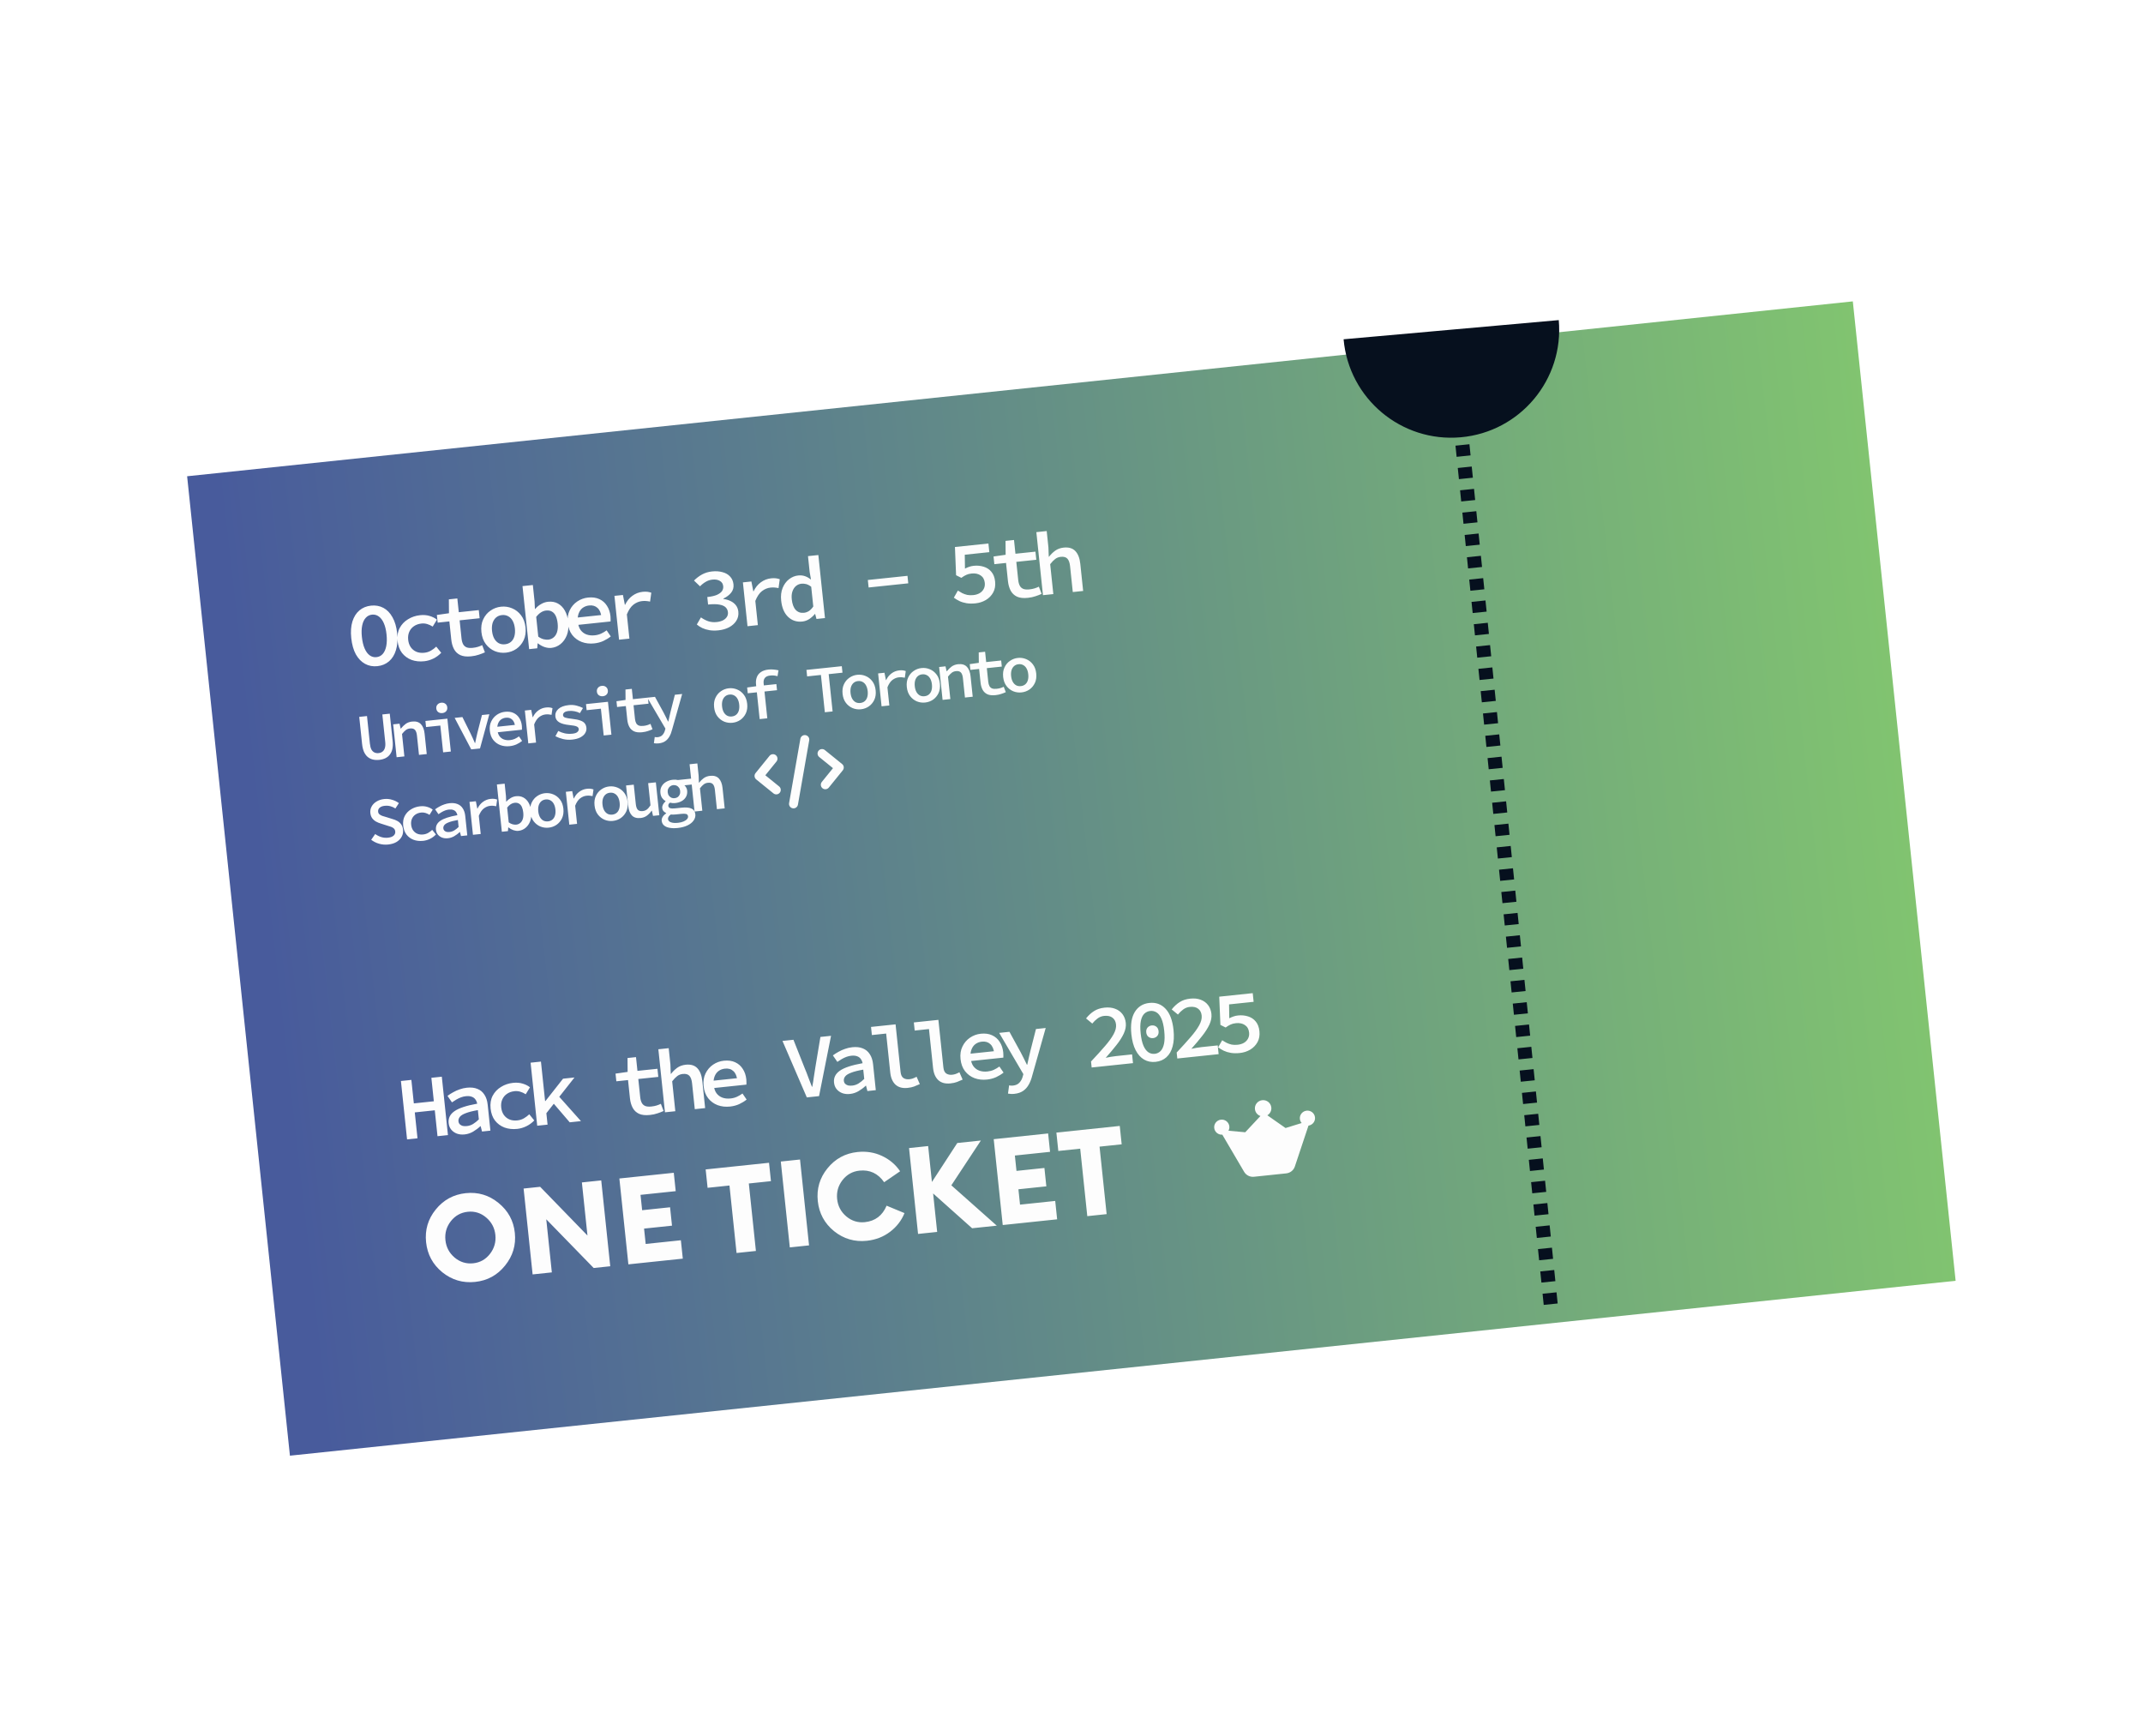 <svg width="705" height="571" viewBox="0 0 705 571" fill="none" xmlns="http://www.w3.org/2000/svg">
<g filter="url(#filter0_d_56_162)">
<rect x="61.559" y="152.97" width="550.989" height="323.948" transform="rotate(-5.993 61.559 152.97)" fill="url(#paint0_linear_56_162)"/>
</g>
<line x1="477.347" y1="109.656" x2="510.415" y2="431.638" stroke="#06101E" stroke-width="4.615" stroke-dasharray="3.69 3.69"/>
<path d="M149.55 413.663C151.343 415.164 153.38 415.795 155.661 415.555C157.942 415.316 159.79 414.277 161.206 412.439C162.622 410.601 163.209 408.528 162.966 406.221C162.724 403.914 161.72 402.008 159.953 400.505C158.186 399.001 156.162 398.369 153.882 398.608C151.601 398.848 149.739 399.888 148.297 401.729C146.881 403.567 146.294 405.639 146.537 407.947C146.779 410.254 147.784 412.159 149.55 413.663ZM166.157 416.303C163.62 419.465 160.336 421.258 156.305 421.681C152.273 422.105 148.677 421.048 145.514 418.511C142.376 415.945 140.595 412.646 140.172 408.615C139.748 404.584 140.807 401 143.346 397.865C145.91 394.7 149.207 392.905 153.238 392.482C157.269 392.059 160.854 393.13 163.993 395.696C167.158 398.26 168.951 401.544 169.371 405.549C169.792 409.553 168.72 413.138 166.157 416.303ZM200.758 416.53L195.308 417.103L179.71 401.084L181.544 418.548L175.219 419.213L172.252 390.968L177.702 390.395L193.261 406.418L191.427 388.954L197.792 388.286L200.758 416.53ZM206.725 415.904L203.759 387.659L221.66 385.779L222.295 391.826L210.719 393.042L211.25 398.094L220.439 397.129L221.074 403.176L211.885 404.141L212.415 409.193L223.992 407.977L224.627 414.024L206.725 415.904ZM242.313 412.166L239.982 389.968L232.782 390.725L232.147 384.678L252.992 382.489L253.627 388.536L246.347 389.3L248.678 411.498L242.313 412.166ZM259.831 410.327L256.865 382.082L263.191 381.418L266.157 409.662L259.831 410.327ZM285.166 408.149C281.135 408.572 277.538 407.515 274.376 404.978C271.238 402.412 269.457 399.113 269.033 395.082C268.61 391.051 269.668 387.468 272.208 384.332C274.771 381.167 278.069 379.373 282.1 378.949C284.991 378.646 287.677 379.074 290.158 380.235C292.64 381.395 294.626 383.077 296.118 385.28L290.866 388.888C288.845 385.99 286.138 384.719 282.743 385.076C280.462 385.315 278.601 386.355 277.159 388.196C275.743 390.034 275.156 392.106 275.398 394.414C275.641 396.721 276.645 398.627 278.412 400.13C280.205 401.631 282.242 402.262 284.523 402.022C287.918 401.666 290.302 399.86 291.676 396.606L297.563 399.044C296.562 401.509 294.968 403.567 292.782 405.217C290.596 406.868 288.057 407.845 285.166 408.149ZM319.804 404.029L306.978 392.586L308.307 405.236L302.021 405.896L299.055 377.651L305.341 376.991L306.581 388.806L314.928 375.984L322.685 375.17L312.971 389.905L327.919 403.176L319.804 404.029ZM329.876 402.971L326.91 374.726L344.811 372.846L345.446 378.893L333.87 380.109L334.401 385.161L343.59 384.196L344.225 390.243L335.036 391.208L335.566 396.26L347.143 395.044L347.778 401.091L329.876 402.971ZM357.695 400.049L355.363 377.851L348.163 378.608L347.528 372.561L368.373 370.372L369.008 376.418L361.728 377.183L364.06 399.381L357.695 400.049Z" fill="#FDFDFD"/>
<path d="M133.912 374.798L131.895 355.589L135.331 355.228L136.143 362.953L142.722 362.262L141.911 354.537L145.347 354.176L147.365 373.386L143.928 373.747L143.034 365.229L136.454 365.92L137.349 374.438L133.912 374.798ZM152.853 373.166C151.913 373.264 151.063 373.175 150.301 372.899C149.538 372.603 148.917 372.163 148.44 371.58C147.963 370.997 147.681 370.284 147.592 369.442C147.424 367.836 148.059 366.532 149.498 365.53C150.954 364.506 153.451 363.679 156.988 363.05C156.893 362.526 156.696 362.062 156.396 361.657C156.116 361.251 155.719 360.957 155.205 360.773C154.688 360.57 154.039 360.509 153.255 360.592C152.707 360.649 152.176 360.774 151.661 360.967C151.147 361.159 150.638 361.401 150.134 361.692C149.649 361.98 149.167 362.288 148.687 362.616L147.216 360.483C147.766 360.069 148.378 359.678 149.052 359.311C149.724 358.923 150.443 358.6 151.208 358.342C151.97 358.064 152.763 357.882 153.585 357.795C154.936 357.653 156.088 357.78 157.04 358.175C158.01 358.548 158.779 359.18 159.348 360.071C159.934 360.94 160.297 362.04 160.437 363.371L161.334 371.919L158.573 372.209L158.121 370.445L158.033 370.454C157.331 371.122 156.532 371.72 155.638 372.25C154.761 372.757 153.832 373.063 152.853 373.166ZM153.604 370.414C154.328 370.338 155.007 370.108 155.64 369.725C156.29 369.32 156.921 368.819 157.531 368.22L157.21 365.165C155.499 365.464 154.169 365.801 153.218 366.178C152.266 366.536 151.616 366.941 151.267 367.393C150.919 367.845 150.771 368.326 150.825 368.835C150.87 369.266 151.024 369.606 151.288 369.856C151.552 370.105 151.877 370.279 152.264 370.377C152.667 370.453 153.114 370.466 153.604 370.414ZM170.142 371.35C168.634 371.508 167.243 371.358 165.967 370.898C164.709 370.416 163.668 369.654 162.846 368.612C162.042 367.548 161.556 366.223 161.39 364.637C161.221 363.032 161.45 361.632 162.077 360.437C162.721 359.221 163.639 358.254 164.831 357.535C166.02 356.796 167.34 356.351 168.789 356.199C169.963 356.075 171.022 356.162 171.964 356.459C172.903 356.737 173.698 357.138 174.347 357.664L172.954 359.948C172.339 359.558 171.725 359.276 171.113 359.102C170.52 358.927 169.901 358.873 169.255 358.941C168.295 359.042 167.465 359.337 166.764 359.826C166.081 360.294 165.571 360.912 165.236 361.679C164.901 362.447 164.784 363.311 164.885 364.27C164.986 365.23 165.27 366.051 165.738 366.735C166.225 367.416 166.842 367.915 167.588 368.233C168.353 368.548 169.216 368.656 170.175 368.555C170.998 368.469 171.735 368.233 172.388 367.848C173.04 367.462 173.618 367.025 174.121 366.537L175.759 368.563C175.011 369.354 174.147 369.989 173.168 370.468C172.188 370.947 171.18 371.241 170.142 371.35ZM176.732 370.302L174.554 349.565L177.961 349.207L179.325 362.19L179.442 362.177L185.233 354.828L188.993 354.433L179.744 366.184L180.139 369.944L176.732 370.302ZM187.423 369.179L181.772 362.586L183.517 360.264L191.124 368.79L187.423 369.179ZM213.784 366.767C212.316 366.921 211.124 366.789 210.209 366.37C209.292 365.932 208.599 365.272 208.13 364.391C207.661 363.51 207.363 362.462 207.236 361.248L206.61 355.285L202.762 355.69L202.496 353.164L206.476 352.597L206.441 348.028L209.232 347.735L209.707 352.258L216.286 351.567L216.567 354.24L209.987 354.931L210.61 360.864C210.693 361.647 210.869 362.292 211.14 362.798C211.409 363.284 211.802 363.629 212.318 363.832C212.832 364.016 213.491 364.066 214.293 363.981C214.92 363.915 215.483 363.807 215.982 363.656C216.48 363.504 216.956 363.316 217.407 363.09L218.309 365.46C217.686 365.743 217.01 366.002 216.282 366.237C215.557 366.492 214.724 366.668 213.784 366.767ZM218.758 365.888L216.581 345.151L219.988 344.793L220.549 350.139L220.667 353.245L220.756 353.236C221.312 352.504 221.976 351.85 222.747 351.274C223.538 350.696 224.481 350.35 225.578 350.235C227.242 350.06 228.52 350.441 229.41 351.377C230.3 352.313 230.843 353.711 231.038 355.571L231.976 364.5L228.569 364.858L227.677 356.369C227.556 355.214 227.261 354.384 226.792 353.879C226.323 353.374 225.599 353.172 224.62 353.275C223.915 353.349 223.306 353.582 222.793 353.972C222.28 354.362 221.726 354.935 221.132 355.691L222.166 365.53L218.758 365.888ZM240.167 363.996C238.698 364.15 237.336 363.997 236.08 363.535C234.821 363.053 233.781 362.291 232.959 361.249C232.135 360.187 231.639 358.854 231.47 357.248C231.305 355.681 231.517 354.303 232.105 353.113C232.69 351.903 233.519 350.935 234.591 350.209C235.663 349.482 236.845 349.051 238.138 348.916C239.567 348.766 240.802 348.933 241.843 349.418C242.903 349.9 243.743 350.634 244.361 351.618C244.996 352.581 245.384 353.728 245.524 355.059C245.559 355.392 245.573 355.717 245.567 356.035C245.578 356.331 245.575 356.578 245.556 356.778L234.013 357.991L233.76 355.582L243.129 354.598L242.563 355.43C242.413 354 241.978 352.967 241.258 352.33C240.555 351.671 239.636 351.401 238.5 351.521C237.697 351.605 236.993 351.867 236.385 352.307C235.798 352.745 235.357 353.355 235.063 354.138C234.767 354.902 234.676 355.822 234.789 356.899C234.906 358.015 235.208 358.914 235.696 359.596C236.203 360.275 236.848 360.761 237.631 361.055C238.434 361.347 239.334 361.441 240.333 361.336C241.097 361.256 241.79 361.074 242.414 360.791C243.037 360.507 243.653 360.146 244.26 359.706L245.627 361.7C244.915 362.27 244.097 362.772 243.172 363.205C242.246 363.619 241.244 363.883 240.167 363.996ZM265.426 360.987L257.416 342.407L261.029 342.028L264.746 351.407C265.192 352.449 265.585 353.457 265.925 354.431C266.282 355.384 266.676 356.401 267.107 357.485L267.224 357.472C267.44 356.321 267.614 355.244 267.746 354.24C267.896 353.215 268.061 352.148 268.242 351.04L269.9 341.096L273.395 340.729L269.45 360.565L265.426 360.987ZM279.638 359.851C278.698 359.95 277.847 359.861 277.086 359.584C276.322 359.289 275.702 358.849 275.225 358.265C274.748 357.682 274.465 356.969 274.377 356.127C274.208 354.522 274.843 353.218 276.282 352.215C277.739 351.191 280.235 350.365 283.773 349.736C283.678 349.211 283.481 348.747 283.181 348.343C282.901 347.937 282.503 347.642 281.989 347.458C281.473 347.255 280.823 347.195 280.04 347.277C279.492 347.335 278.96 347.46 278.446 347.652C277.932 347.845 277.423 348.086 276.919 348.377C276.434 348.665 275.952 348.973 275.471 349.301L274 347.169C274.551 346.755 275.163 346.364 275.837 345.996C276.509 345.609 277.227 345.286 277.992 345.027C278.755 344.749 279.547 344.567 280.37 344.481C281.721 344.339 282.873 344.465 283.825 344.86C284.794 345.234 285.564 345.865 286.132 346.756C286.718 347.625 287.081 348.725 287.221 350.057L288.119 358.604L285.358 358.894L284.905 357.13L284.817 357.139C284.115 357.807 283.317 358.405 282.422 358.935C281.545 359.443 280.617 359.748 279.638 359.851ZM280.388 357.1C281.113 357.023 281.792 356.794 282.425 356.411C283.075 356.006 283.705 355.504 284.315 354.905L283.995 351.851C282.284 352.149 280.953 352.487 280.003 352.864C279.051 353.221 278.4 353.626 278.052 354.078C277.703 354.531 277.556 355.011 277.609 355.521C277.655 355.951 277.809 356.291 278.073 356.541C278.337 356.79 278.662 356.964 279.048 357.062C279.452 357.138 279.899 357.151 280.388 357.1ZM298.572 357.863C296.907 358.037 295.583 357.682 294.599 356.795C293.633 355.887 293.057 354.552 292.872 352.789L291.527 339.983L286.827 340.477L286.547 337.804L294.624 336.955L296.268 352.611C296.371 353.59 296.689 354.259 297.221 354.619C297.772 354.957 298.409 355.088 299.133 355.012C299.506 354.973 299.883 354.894 300.267 354.774C300.648 354.635 301.073 354.442 301.542 354.195L302.597 356.608C301.937 356.915 301.311 357.179 300.72 357.399C300.149 357.618 299.433 357.772 298.572 357.863ZM312.659 356.383C310.994 356.558 309.67 356.202 308.686 355.316C307.72 354.407 307.144 353.072 306.959 351.31L305.614 338.504L300.914 338.997L300.634 336.324L308.711 335.476L310.355 351.131C310.458 352.11 310.776 352.78 311.309 353.14C311.859 353.478 312.496 353.609 313.221 353.533C313.593 353.494 313.97 353.414 314.354 353.295C314.735 353.156 315.16 352.963 315.629 352.716L316.685 355.129C316.024 355.436 315.398 355.7 314.808 355.92C314.237 356.138 313.52 356.293 312.659 356.383ZM324.69 355.12C323.221 355.274 321.859 355.12 320.603 354.658C319.345 354.177 318.304 353.415 317.482 352.373C316.658 351.311 316.162 349.977 315.993 348.371C315.828 346.805 316.04 345.427 316.628 344.236C317.213 343.027 318.042 342.059 319.114 341.332C320.186 340.606 321.368 340.175 322.661 340.039C324.09 339.889 325.325 340.056 326.366 340.541C327.426 341.024 328.266 341.757 328.884 342.741C329.519 343.704 329.907 344.851 330.047 346.183C330.082 346.516 330.096 346.841 330.09 347.158C330.101 347.454 330.098 347.702 330.079 347.902L318.536 349.114L318.283 346.706L327.653 345.722L327.087 346.553C326.936 345.124 326.501 344.09 325.781 343.453C325.078 342.795 324.159 342.525 323.023 342.644C322.221 342.729 321.516 342.991 320.908 343.431C320.321 343.868 319.88 344.479 319.586 345.262C319.29 346.026 319.199 346.946 319.312 348.023C319.429 349.139 319.732 350.038 320.219 350.719C320.726 351.398 321.371 351.885 322.154 352.179C322.957 352.471 323.857 352.564 324.856 352.459C325.62 352.379 326.313 352.197 326.937 351.914C327.56 351.631 328.176 351.269 328.783 350.829L330.15 352.824C329.438 353.394 328.62 353.895 327.695 354.329C326.769 354.743 325.767 355.007 324.69 355.12ZM333.694 359.816C333.322 359.855 332.947 359.865 332.569 359.846C332.21 359.824 331.89 359.788 331.607 359.739L331.976 357.027C332.178 357.065 332.379 357.094 332.579 357.112C332.798 357.129 333.006 357.127 333.202 357.106C334.122 357.01 334.832 356.698 335.331 356.17C335.83 355.643 336.189 355.011 336.409 354.275L336.666 353.328L328.708 339.761L332.085 339.406L335.795 346.173C336.118 346.793 336.454 347.45 336.804 348.146C337.155 348.842 337.495 349.538 337.826 350.236L337.943 350.224C338.106 349.514 338.267 348.784 338.426 348.035C338.602 347.264 338.773 346.534 338.938 345.843L340.809 338.49L344.011 338.154L339.572 353.854C339.293 354.972 338.911 355.953 338.425 356.795C337.942 357.658 337.321 358.347 336.564 358.862C335.806 359.377 334.85 359.695 333.694 359.816ZM359.131 351.147L358.924 349.179C360.705 347.289 362.222 345.615 363.475 344.157C364.747 342.697 365.698 341.39 366.329 340.234C366.978 339.058 367.252 337.99 367.151 337.03C367.046 336.031 366.66 335.28 365.994 334.776C365.325 334.252 364.403 334.052 363.228 334.175C362.426 334.26 361.703 334.544 361.061 335.027C360.419 335.51 359.844 336.065 359.335 336.693L357.287 335.007C358.092 333.992 358.967 333.188 359.914 332.593C360.86 331.979 362.018 331.6 363.388 331.456C364.681 331.321 365.821 331.438 366.811 331.81C367.82 332.179 368.634 332.766 369.253 333.572C369.872 334.379 370.242 335.359 370.364 336.515C370.479 337.611 370.254 338.773 369.69 340C369.124 341.208 368.316 342.471 367.267 343.789C366.237 345.104 365.067 346.494 363.755 347.959C364.297 347.842 364.87 347.733 365.473 347.63C366.076 347.527 366.632 347.449 367.141 347.395L372.428 346.84L372.73 349.718L359.131 351.147ZM380.158 349.295C378.748 349.443 377.484 349.189 376.366 348.535C375.248 347.88 374.329 346.858 373.609 345.469C372.889 344.079 372.419 342.337 372.198 340.242C371.867 337.089 372.243 334.634 373.326 332.877C374.408 331.121 376.007 330.131 378.122 329.909C380.256 329.685 382.025 330.321 383.43 331.816C384.854 333.31 385.731 335.633 386.062 338.786C386.282 340.881 386.184 342.683 385.769 344.192C385.373 345.698 384.696 346.888 383.738 347.761C382.78 348.633 381.587 349.145 380.158 349.295ZM379.88 346.651C380.624 346.573 381.265 346.268 381.803 345.737C382.339 345.185 382.719 344.373 382.943 343.301C383.165 342.208 383.186 340.81 383.007 339.107C382.829 337.403 382.519 336.06 382.079 335.076C381.64 334.093 381.102 333.407 380.468 333.018C379.833 332.63 379.143 332.474 378.399 332.553C377.655 332.631 377.013 332.926 376.473 333.438C375.933 333.95 375.55 334.733 375.324 335.786C375.098 336.839 375.074 338.217 375.253 339.921C375.432 341.625 375.744 342.988 376.187 344.01C376.629 345.013 377.17 345.728 377.809 346.156C378.445 346.564 379.136 346.729 379.88 346.651ZM379.337 341.482C378.789 341.539 378.289 341.404 377.839 341.075C377.408 340.744 377.159 340.255 377.091 339.609C377.023 338.963 377.166 338.433 377.518 338.02C377.89 337.605 378.351 337.368 378.899 337.311C379.467 337.251 379.966 337.387 380.397 337.718C380.828 338.049 381.077 338.537 381.145 339.183C381.213 339.83 381.07 340.359 380.718 340.772C380.365 341.186 379.905 341.422 379.337 341.482ZM387.305 348.188L387.099 346.22C388.88 344.33 390.397 342.656 391.649 341.198C392.921 339.738 393.873 338.431 394.504 337.276C395.152 336.099 395.426 335.031 395.325 334.071C395.221 333.073 394.835 332.321 394.168 331.817C393.499 331.293 392.578 331.093 391.403 331.217C390.6 331.301 389.877 331.585 389.235 332.068C388.593 332.551 388.018 333.106 387.51 333.734L385.462 332.048C386.266 331.034 387.142 330.229 388.089 329.634C389.034 329.02 390.192 328.641 391.563 328.498C392.855 328.362 393.996 328.48 394.985 328.851C395.994 329.22 396.808 329.808 397.427 330.614C398.046 331.42 398.417 332.4 398.538 333.556C398.653 334.652 398.429 335.814 397.865 337.041C397.299 338.249 396.491 339.512 395.441 340.83C394.411 342.146 393.241 343.536 391.93 345C392.472 344.883 393.044 344.774 393.647 344.671C394.25 344.568 394.806 344.49 395.315 344.436L400.602 343.881L400.905 346.76L387.305 348.188ZM407.862 346.385C406.785 346.498 405.803 346.483 404.917 346.338C404.05 346.192 403.273 345.956 402.586 345.633C401.897 345.289 401.284 344.918 400.747 344.519L402.075 342.182C402.543 342.489 403.028 342.775 403.531 343.039C404.032 343.283 404.577 343.474 405.165 343.61C405.771 343.724 406.436 343.744 407.161 343.667C407.944 343.585 408.635 343.374 409.232 343.034C409.828 342.675 410.274 342.212 410.571 341.646C410.886 341.059 411.004 340.393 410.926 339.649C410.809 338.533 410.346 337.71 409.538 337.182C408.75 336.651 407.759 336.448 406.564 336.573C405.879 336.645 405.301 336.795 404.83 337.023C404.357 337.231 403.816 337.555 403.209 337.995L401.486 337.136L401.105 327.852L412.119 326.695L412.419 329.544L404.341 330.392L404.405 334.959C404.874 334.712 405.329 334.515 405.769 334.37C406.207 334.205 406.71 334.093 407.277 334.034C408.452 333.91 409.552 334.013 410.576 334.341C411.599 334.649 412.439 335.204 413.097 336.006C413.775 336.806 414.184 337.872 414.324 339.203C414.468 340.574 414.257 341.774 413.692 342.803C413.127 343.833 412.323 344.66 411.28 345.284C410.255 345.887 409.115 346.254 407.862 346.385Z" fill="#FDFDFD"/>
<path d="M124.159 219.132C122.671 219.289 121.318 219.035 120.1 218.371C118.882 217.707 117.872 216.665 117.069 215.244C116.286 213.822 115.782 212.034 115.555 209.88C115.335 207.784 115.462 205.97 115.934 204.435C116.424 202.879 117.197 201.66 118.252 200.777C119.308 199.894 120.579 199.374 122.068 199.218C123.556 199.062 124.908 199.306 126.124 199.95C127.34 200.594 128.339 201.628 129.122 203.05C129.922 204.451 130.433 206.199 130.653 208.294C130.879 210.448 130.747 212.303 130.257 213.859C129.787 215.413 129.025 216.642 127.972 217.544C126.918 218.447 125.647 218.976 124.159 219.132ZM123.847 216.166C124.67 216.079 125.356 215.73 125.905 215.118C126.455 214.506 126.84 213.654 127.062 212.561C127.284 211.469 127.316 210.169 127.157 208.661C127.003 207.193 126.706 205.967 126.266 204.983C125.825 203.981 125.272 203.247 124.61 202.782C123.945 202.297 123.202 202.098 122.379 202.184C121.557 202.271 120.871 202.62 120.321 203.232C119.77 203.825 119.382 204.657 119.158 205.73C118.932 206.783 118.896 208.044 119.051 209.513C119.209 211.02 119.51 212.286 119.954 213.308C120.398 214.33 120.952 215.084 121.617 215.568C122.282 216.053 123.025 216.252 123.847 216.166ZM139.539 217.517C138.031 217.675 136.639 217.525 135.363 217.065C134.105 216.583 133.065 215.821 132.243 214.779C131.438 213.715 130.953 212.39 130.786 210.804C130.617 209.199 130.846 207.799 131.473 206.604C132.118 205.389 133.036 204.421 134.227 203.702C135.417 202.963 136.736 202.518 138.185 202.366C139.36 202.242 140.418 202.329 141.36 202.626C142.3 202.904 143.094 203.305 143.744 203.831L142.35 206.116C141.735 205.725 141.121 205.443 140.509 205.269C139.917 205.094 139.297 205.04 138.651 205.108C137.692 205.209 136.861 205.504 136.161 205.993C135.477 206.461 134.968 207.079 134.633 207.847C134.298 208.614 134.181 209.478 134.281 210.437C134.382 211.397 134.666 212.218 135.134 212.902C135.621 213.583 136.238 214.082 136.984 214.4C137.75 214.716 138.612 214.823 139.572 214.722C140.394 214.636 141.132 214.4 141.784 214.015C142.436 213.629 143.014 213.193 143.517 212.704L145.155 214.73C144.407 215.521 143.543 216.156 142.564 216.635C141.585 217.114 140.576 217.408 139.539 217.517ZM155.006 215.893C153.538 216.047 152.346 215.915 151.431 215.496C150.514 215.058 149.821 214.398 149.352 213.517C148.883 212.636 148.585 211.588 148.458 210.374L147.832 204.411L143.984 204.815L143.719 202.289L147.698 201.723L147.663 197.154L150.454 196.86L150.929 201.384L157.508 200.693L157.789 203.366L151.209 204.057L151.832 209.99C151.915 210.773 152.091 211.418 152.362 211.924C152.631 212.41 153.024 212.755 153.54 212.958C154.054 213.142 154.713 213.192 155.516 213.107C156.142 213.041 156.705 212.933 157.204 212.781C157.703 212.63 158.178 212.442 158.629 212.216L159.531 214.586C158.908 214.869 158.232 215.128 157.505 215.363C156.779 215.618 155.946 215.794 155.006 215.893ZM166.421 214.694C165.148 214.828 163.932 214.658 162.774 214.186C161.614 213.694 160.632 212.926 159.83 211.882C159.025 210.818 158.539 209.493 158.373 207.907C158.204 206.302 158.404 204.905 158.972 203.717C159.538 202.509 160.339 201.554 161.374 200.851C162.406 200.129 163.559 199.701 164.832 199.567C166.105 199.434 167.321 199.613 168.482 200.105C169.64 200.577 170.621 201.345 171.426 202.409C172.229 203.453 172.714 204.778 172.883 206.384C173.049 207.97 172.85 209.366 172.283 210.574C171.715 211.762 170.915 212.717 169.882 213.44C168.847 214.142 167.693 214.56 166.421 214.694ZM166.131 211.933C166.914 211.851 167.569 211.584 168.096 211.133C168.622 210.682 168.995 210.078 169.212 209.323C169.43 208.567 169.488 207.71 169.387 206.751C169.287 205.791 169.051 204.964 168.682 204.271C168.312 203.577 167.822 203.064 167.213 202.732C166.602 202.381 165.905 202.246 165.122 202.328C164.339 202.411 163.685 202.687 163.16 203.158C162.653 203.607 162.281 204.211 162.043 204.968C161.826 205.723 161.767 206.581 161.868 207.54C161.969 208.5 162.204 209.326 162.574 210.02C162.963 210.712 163.453 211.224 164.042 211.558C164.651 211.89 165.347 212.015 166.131 211.933ZM181.36 213.125C180.674 213.197 179.942 213.106 179.163 212.851C178.403 212.594 177.668 212.186 176.956 211.628L176.868 211.637L176.74 213.254L174.068 213.535L171.89 192.798L175.297 192.44L175.858 197.786L175.977 200.327L176.065 200.318C176.61 199.667 177.247 199.135 177.976 198.722C178.722 198.287 179.487 198.028 180.27 197.946C181.524 197.814 182.613 198.007 183.538 198.523C184.483 199.038 185.248 199.819 185.833 200.866C186.416 201.894 186.786 203.152 186.942 204.64C187.115 206.285 186.959 207.726 186.476 208.965C185.99 210.184 185.291 211.158 184.377 211.888C183.482 212.595 182.476 213.008 181.36 213.125ZM180.391 210.406C181.057 210.336 181.644 210.086 182.153 209.656C182.663 209.227 183.036 208.633 183.273 207.876C183.508 207.099 183.568 206.162 183.453 205.066C183.352 204.106 183.148 203.296 182.841 202.635C182.535 201.975 182.118 201.494 181.591 201.193C181.082 200.87 180.426 200.751 179.623 200.835C179.075 200.893 178.531 201.088 177.992 201.422C177.453 201.756 176.922 202.257 176.398 202.926L177.08 209.417C177.658 209.832 178.242 210.117 178.833 210.272C179.421 210.409 179.941 210.453 180.391 210.406ZM195.476 211.643C194.007 211.797 192.645 211.643 191.389 211.181C190.131 210.699 189.091 209.938 188.268 208.896C187.444 207.834 186.948 206.5 186.779 204.894C186.615 203.328 186.826 201.95 187.414 200.759C188 199.55 188.828 198.582 189.9 197.855C190.972 197.129 192.155 196.698 193.447 196.562C194.876 196.412 196.112 196.579 197.152 197.064C198.213 197.547 199.052 198.28 199.67 199.264C200.306 200.227 200.693 201.374 200.833 202.706C200.868 203.039 200.882 203.364 200.876 203.681C200.887 203.977 200.884 204.225 200.865 204.425L189.322 205.637L189.069 203.229L198.439 202.245L197.873 203.076C197.723 201.647 197.287 200.613 196.567 199.976C195.865 199.318 194.945 199.048 193.81 199.167C193.007 199.251 192.302 199.514 191.695 199.954C191.107 200.391 190.666 201.002 190.373 201.785C190.077 202.549 189.985 203.469 190.098 204.546C190.215 205.662 190.518 206.561 191.005 207.242C191.512 207.921 192.157 208.408 192.94 208.702C193.743 208.994 194.644 209.087 195.642 208.982C196.406 208.902 197.099 208.72 197.723 208.437C198.347 208.154 198.962 207.792 199.569 207.352L200.937 209.347C200.224 209.917 199.406 210.418 198.481 210.852C197.555 211.266 196.553 211.53 195.476 211.643ZM203.652 210.428L202.137 196.006L204.928 195.713L205.564 198.942L205.652 198.933C206.253 197.682 207.05 196.698 208.044 195.98C209.055 195.24 210.178 194.805 211.411 194.676C211.999 194.614 212.513 194.61 212.954 194.662C213.395 194.715 213.832 194.818 214.263 194.97L213.858 197.893C213.371 197.786 212.939 197.722 212.561 197.703C212.2 197.662 211.745 197.67 211.197 197.727C210.218 197.83 209.288 198.215 208.408 198.881C207.547 199.546 206.819 200.622 206.223 202.11L207.059 210.07L203.652 210.428ZM236.357 207.349C235.28 207.463 234.299 207.447 233.412 207.302C232.546 207.156 231.759 206.922 231.052 206.6C230.343 206.259 229.738 205.867 229.236 205.425L230.594 203.085C231.28 203.587 232.056 204 232.921 204.325C233.805 204.628 234.755 204.726 235.773 204.619C236.537 204.539 237.211 204.359 237.796 204.08C238.378 203.782 238.814 203.409 239.104 202.963C239.411 202.495 239.534 201.968 239.472 201.38C239.404 200.734 239.15 200.196 238.709 199.768C238.268 199.339 237.584 199.044 236.656 198.884C235.726 198.705 234.488 198.696 232.941 198.859L232.682 196.391C234.033 196.25 235.097 196.009 235.873 195.67C236.647 195.312 237.198 194.898 237.524 194.428C237.849 193.938 237.981 193.4 237.919 192.813C237.837 192.029 237.469 191.454 236.817 191.087C236.182 190.698 235.366 190.557 234.367 190.661C233.564 190.746 232.828 190.991 232.158 191.398C231.486 191.786 230.864 192.276 230.293 192.871L228.312 190.971C229.099 190.175 229.98 189.509 230.953 188.971C231.945 188.431 233.039 188.099 234.233 187.973C235.506 187.839 236.653 187.917 237.673 188.206C238.71 188.473 239.543 188.95 240.169 189.636C240.813 190.301 241.19 191.162 241.301 192.22C241.41 193.258 241.159 194.165 240.548 194.942C239.937 195.719 239.075 196.373 237.963 196.906L237.975 197.023C238.818 197.133 239.594 197.358 240.303 197.7C241.032 198.039 241.625 198.501 242.082 199.087C242.539 199.672 242.811 200.376 242.898 201.199C243.017 202.334 242.787 203.348 242.207 204.241C241.646 205.111 240.849 205.819 239.817 206.363C238.803 206.885 237.65 207.214 236.357 207.349ZM245.913 205.99L244.399 191.568L247.189 191.275L247.825 194.504L247.913 194.495C248.515 193.244 249.312 192.259 250.306 191.541C251.317 190.802 252.439 190.367 253.673 190.238C254.26 190.176 254.775 190.171 255.216 190.224C255.657 190.277 256.093 190.379 256.525 190.532L256.119 193.455C255.633 193.348 255.2 193.284 254.822 193.265C254.462 193.223 254.007 193.231 253.459 193.289C252.48 193.392 251.55 193.777 250.67 194.443C249.809 195.108 249.081 196.184 248.485 197.672L249.321 205.632L245.913 205.99ZM263.944 204.452C262.103 204.646 260.545 204.136 259.27 202.924C257.994 201.712 257.232 199.921 256.983 197.551C256.819 195.985 256.98 194.602 257.468 193.403C257.956 192.203 258.657 191.248 259.573 190.539C260.488 189.829 261.484 189.417 262.561 189.304C263.384 189.218 264.123 189.289 264.781 189.516C265.458 189.742 266.099 190.101 266.705 190.591L266.793 190.582L266.361 188.163L265.812 182.934L269.219 182.577L271.397 203.313L268.607 203.606L268.166 201.96L268.078 201.969C267.588 202.575 266.982 203.124 266.262 203.615C265.539 204.087 264.767 204.366 263.944 204.452ZM264.473 201.576C265.061 201.514 265.614 201.317 266.134 200.986C266.651 200.634 267.124 200.139 267.552 199.5L266.87 193.009C266.31 192.573 265.764 192.284 265.235 192.141C264.705 191.999 264.176 191.956 263.647 192.011C262.981 192.081 262.384 192.332 261.855 192.764C261.346 193.193 260.962 193.778 260.703 194.518C260.444 195.258 260.368 196.137 260.475 197.155C260.638 198.702 261.066 199.855 261.759 200.613C262.472 201.37 263.377 201.691 264.473 201.576ZM285.759 193.253L285.5 190.785L298.541 189.416L298.8 191.883L285.759 193.253ZM320.91 198.47C319.833 198.583 318.851 198.567 317.965 198.423C317.098 198.276 316.321 198.041 315.634 197.717C314.944 197.374 314.331 197.003 313.794 196.604L315.123 194.267C315.591 194.574 316.076 194.86 316.579 195.124C317.08 195.368 317.624 195.558 318.213 195.695C318.819 195.809 319.484 195.828 320.208 195.752C320.992 195.67 321.682 195.459 322.28 195.119C322.876 194.759 323.322 194.297 323.619 193.731C323.934 193.144 324.052 192.478 323.974 191.734C323.856 190.618 323.394 189.795 322.586 189.266C321.798 188.735 320.806 188.533 319.612 188.658C318.927 188.73 318.348 188.88 317.877 189.108C317.404 189.316 316.864 189.64 316.257 190.079L314.534 189.221L314.153 179.937L325.167 178.78L325.466 181.629L317.389 182.477L317.453 187.044C317.922 186.796 318.376 186.6 318.816 186.455C319.254 186.29 319.757 186.178 320.325 186.118C321.5 185.995 322.6 186.097 323.624 186.425C324.646 186.734 325.487 187.289 326.145 188.091C326.823 188.891 327.232 189.956 327.372 191.288C327.516 192.659 327.305 193.859 326.74 194.888C326.175 195.918 325.371 196.744 324.328 197.369C323.302 197.971 322.163 198.338 320.91 198.47ZM338.14 196.661C336.671 196.815 335.479 196.683 334.564 196.264C333.647 195.826 332.954 195.166 332.485 194.285C332.017 193.403 331.719 192.356 331.591 191.142L330.965 185.179L327.117 185.583L326.852 183.057L330.831 182.491L330.797 177.921L333.587 177.628L334.062 182.152L340.641 181.461L340.922 184.134L334.343 184.824L334.966 190.758C335.048 191.541 335.225 192.186 335.496 192.692C335.764 193.178 336.157 193.523 336.673 193.726C337.188 193.91 337.846 193.959 338.649 193.875C339.276 193.809 339.838 193.701 340.337 193.549C340.836 193.398 341.311 193.209 341.763 192.984L342.665 195.354C342.041 195.637 341.366 195.896 340.638 196.131C339.912 196.385 339.08 196.562 338.14 196.661ZM343.114 195.782L340.936 175.045L344.343 174.687L344.905 180.033L345.023 183.139L345.111 183.129C345.668 182.398 346.332 181.744 347.103 181.168C347.893 180.59 348.837 180.244 349.933 180.128C351.598 179.954 352.875 180.334 353.765 181.27C354.655 182.206 355.198 183.604 355.394 185.465L356.331 194.394L352.924 194.752L352.033 186.263C351.911 185.108 351.616 184.277 351.147 183.772C350.679 183.267 349.955 183.066 348.976 183.169C348.271 183.243 347.662 183.475 347.148 183.866C346.635 184.256 346.081 184.829 345.488 185.584L346.521 195.424L343.114 195.782Z" fill="#FDFDFD"/>
<path d="M124.765 249.954C123.972 250.037 123.248 249.995 122.592 249.826C121.95 249.656 121.384 249.359 120.894 248.935C120.419 248.51 120.026 247.95 119.716 247.255C119.418 246.544 119.218 245.696 119.115 244.712L118.18 235.812L120.735 235.544L121.691 244.642C121.773 245.42 121.935 246.049 122.178 246.529C122.435 246.992 122.766 247.321 123.173 247.515C123.579 247.71 124.032 247.782 124.532 247.729C125.06 247.674 125.496 247.509 125.838 247.235C126.196 246.96 126.452 246.57 126.606 246.064C126.774 245.541 126.817 244.891 126.735 244.112L125.78 235.014L128.225 234.757L129.16 243.657C129.263 244.641 129.243 245.512 129.1 246.269C128.955 247.012 128.687 247.642 128.296 248.158C127.92 248.673 127.435 249.08 126.843 249.379C126.251 249.679 125.558 249.871 124.765 249.954ZM130.479 249.087L129.343 238.27L131.435 238.051L131.805 239.66L131.893 239.651C132.352 239.068 132.87 238.561 133.448 238.129C134.041 237.695 134.756 237.435 135.593 237.347C136.842 237.216 137.8 237.501 138.467 238.203C139.135 238.905 139.542 239.954 139.688 241.349L140.392 248.046L137.836 248.314L137.168 241.948C137.077 241.081 136.855 240.459 136.504 240.08C136.152 239.701 135.609 239.55 134.875 239.627C134.346 239.683 133.889 239.857 133.504 240.15C133.12 240.443 132.704 240.872 132.259 241.439L133.034 248.818L130.479 249.087ZM145.78 247.48L144.855 238.668L140.163 239.161L139.952 237.156L147.178 236.397L148.314 247.214L145.78 247.48ZM145.516 234.568C145.002 234.622 144.552 234.513 144.167 234.241C143.797 233.968 143.585 233.575 143.531 233.061C143.477 232.547 143.603 232.118 143.908 231.774C144.227 231.414 144.643 231.207 145.157 231.153C145.686 231.097 146.136 231.214 146.508 231.501C146.878 231.774 147.09 232.168 147.144 232.682C147.198 233.196 147.072 233.625 146.767 233.968C146.461 234.312 146.044 234.512 145.516 234.568ZM155.024 246.509L149.57 236.146L152.126 235.878L154.808 241.276C155.055 241.784 155.295 242.301 155.528 242.826C155.776 243.349 156.01 243.881 156.23 244.422L156.318 244.413C156.436 243.837 156.554 243.267 156.673 242.706C156.793 242.144 156.92 241.588 157.055 241.04L158.558 235.202L160.981 234.948L157.91 246.206L155.024 246.509ZM167.666 245.449C166.564 245.564 165.543 245.449 164.6 245.102C163.657 244.741 162.877 244.17 162.26 243.388C161.642 242.592 161.27 241.592 161.143 240.388C161.02 239.213 161.178 238.179 161.619 237.286C162.058 236.379 162.68 235.653 163.484 235.108C164.288 234.563 165.175 234.24 166.144 234.138C167.216 234.026 168.142 234.151 168.923 234.515C169.718 234.877 170.348 235.427 170.811 236.165C171.288 236.887 171.579 237.747 171.684 238.746C171.71 238.996 171.721 239.24 171.716 239.478C171.724 239.699 171.722 239.885 171.708 240.035L163.05 240.945L162.86 239.138L169.888 238.4L169.463 239.024C169.351 237.952 169.024 237.177 168.484 236.699C167.957 236.205 167.268 236.003 166.416 236.092C165.814 236.155 165.285 236.352 164.83 236.682C164.389 237.01 164.058 237.468 163.838 238.055C163.616 238.628 163.548 239.318 163.632 240.126C163.72 240.963 163.947 241.637 164.312 242.148C164.693 242.658 165.176 243.023 165.764 243.243C166.366 243.462 167.041 243.532 167.79 243.453C168.363 243.393 168.883 243.257 169.351 243.045C169.819 242.832 170.28 242.561 170.735 242.231L171.761 243.727C171.227 244.154 170.613 244.53 169.92 244.856C169.225 245.166 168.474 245.364 167.666 245.449ZM173.798 244.538L172.662 233.721L174.754 233.501L175.232 235.924L175.298 235.917C175.748 234.978 176.346 234.24 177.092 233.701C177.85 233.147 178.692 232.821 179.617 232.724C180.058 232.677 180.443 232.674 180.774 232.713C181.105 232.753 181.432 232.83 181.756 232.944L181.452 235.137C181.087 235.056 180.763 235.009 180.479 234.994C180.209 234.963 179.868 234.969 179.457 235.012C178.722 235.089 178.025 235.378 177.365 235.878C176.719 236.376 176.173 237.183 175.726 238.299L176.353 244.269L173.798 244.538ZM188.202 243.292C187.188 243.399 186.202 243.339 185.243 243.113C184.282 242.872 183.44 242.56 182.717 242.175L183.649 240.452C184.34 240.81 185.073 241.074 185.849 241.245C186.622 241.402 187.45 241.433 188.331 241.341C189.08 241.262 189.618 241.08 189.944 240.793C190.283 240.49 190.434 240.162 190.397 239.81C190.379 239.634 190.318 239.477 190.214 239.339C190.125 239.2 189.972 239.082 189.754 238.986C189.535 238.876 189.22 238.783 188.812 238.707C188.403 238.631 187.876 238.56 187.23 238.494C185.759 238.337 184.657 238.029 183.926 237.572C183.195 237.114 182.787 236.481 182.702 235.674C182.602 234.719 182.931 233.897 183.691 233.209C184.465 232.519 185.608 232.094 187.12 231.936C188.016 231.841 188.869 231.9 189.678 232.112C190.502 232.323 191.205 232.583 191.787 232.893L190.784 234.58C190.233 234.281 189.639 234.076 189.004 233.965C188.367 233.839 187.733 233.809 187.101 233.875C186.617 233.926 186.233 234.018 185.95 234.152C185.682 234.284 185.484 234.453 185.358 234.66C185.244 234.85 185.199 235.055 185.222 235.275C185.262 235.657 185.512 235.92 185.973 236.065C186.433 236.21 187.175 236.34 188.196 236.455C189.383 236.583 190.309 236.775 190.974 237.032C191.638 237.274 192.109 237.588 192.387 237.975C192.679 238.345 192.855 238.824 192.917 239.412C192.982 240.028 192.843 240.615 192.5 241.17C192.171 241.71 191.648 242.173 190.931 242.56C190.213 242.932 189.303 243.176 188.202 243.292ZM198.607 241.932L197.682 233.12L192.99 233.613L192.779 231.609L200.005 230.85L201.141 241.666L198.607 241.932ZM198.343 229.02C197.829 229.074 197.379 228.965 196.994 228.694C196.624 228.421 196.412 228.027 196.358 227.513C196.304 226.999 196.43 226.57 196.735 226.226C197.054 225.866 197.47 225.659 197.984 225.605C198.513 225.55 198.963 225.666 199.335 225.953C199.705 226.226 199.917 226.62 199.971 227.134C200.025 227.648 199.899 228.077 199.594 228.421C199.288 228.765 198.871 228.964 198.343 229.02ZM211.271 240.869C210.17 240.985 209.276 240.886 208.589 240.572C207.902 240.243 207.382 239.748 207.03 239.088C206.679 238.427 206.455 237.641 206.36 236.73L205.89 232.258L203.004 232.561L202.805 230.667L205.79 230.242L205.764 226.815L207.857 226.595L208.213 229.988L213.147 229.469L213.358 231.474L208.423 231.992L208.891 236.442C208.952 237.03 209.085 237.513 209.288 237.893C209.49 238.258 209.784 238.516 210.171 238.669C210.557 238.806 211.051 238.844 211.653 238.78C212.123 238.731 212.545 238.649 212.919 238.536C213.293 238.422 213.65 238.281 213.988 238.112L214.665 239.889C214.197 240.102 213.691 240.296 213.145 240.472C212.601 240.663 211.976 240.795 211.271 240.869ZM216.681 244.533C216.402 244.562 216.12 244.57 215.837 244.555C215.568 244.539 215.327 244.512 215.115 244.475L215.392 242.441C215.543 242.47 215.694 242.491 215.844 242.505C216.009 242.517 216.164 242.516 216.311 242.501C217.002 242.428 217.534 242.194 217.908 241.798C218.282 241.403 218.552 240.929 218.716 240.377L218.909 239.666L212.941 229.491L215.474 229.225L218.256 234.301C218.498 234.765 218.75 235.258 219.013 235.78C219.276 236.302 219.531 236.824 219.779 237.348L219.867 237.339C219.99 236.806 220.11 236.259 220.229 235.697C220.362 235.119 220.49 234.571 220.614 234.053L222.017 228.538L224.418 228.286L221.089 240.061C220.88 240.9 220.593 241.635 220.229 242.267C219.866 242.914 219.401 243.431 218.833 243.817C218.264 244.203 217.547 244.442 216.681 244.533ZM240.963 237.751C240.008 237.852 239.096 237.725 238.228 237.37C237.357 237.001 236.621 236.425 236.019 235.642C235.416 234.844 235.052 233.851 234.927 232.661C234.8 231.457 234.95 230.409 235.376 229.518C235.801 228.612 236.401 227.896 237.177 227.369C237.952 226.827 238.817 226.507 239.771 226.406C240.726 226.306 241.638 226.44 242.508 226.809C243.377 227.163 244.113 227.739 244.717 228.537C245.319 229.32 245.683 230.314 245.809 231.518C245.934 232.708 245.784 233.756 245.36 234.661C244.934 235.552 244.333 236.269 243.559 236.81C242.783 237.337 241.917 237.651 240.963 237.751ZM240.745 235.681C241.333 235.619 241.824 235.419 242.219 235.08C242.614 234.742 242.893 234.289 243.056 233.723C243.22 233.156 243.263 232.513 243.188 231.794C243.112 231.074 242.936 230.454 242.658 229.934C242.381 229.414 242.014 229.029 241.557 228.78C241.099 228.516 240.576 228.415 239.989 228.477C239.401 228.539 238.911 228.746 238.517 229.099C238.137 229.436 237.858 229.889 237.68 230.457C237.517 231.023 237.473 231.666 237.548 232.386C237.624 233.106 237.8 233.725 238.078 234.246C238.37 234.764 238.737 235.149 239.179 235.4C239.636 235.649 240.158 235.742 240.745 235.681ZM249.914 236.544L248.716 225.133C248.626 224.281 248.708 223.508 248.962 222.813C249.214 222.103 249.659 221.53 250.296 221.092C250.931 220.639 251.778 220.357 252.835 220.246C253.423 220.184 253.987 220.184 254.528 220.246C255.082 220.292 255.611 220.378 256.114 220.503L255.782 222.431C255.368 222.311 254.967 222.234 254.577 222.201C254.202 222.166 253.795 222.172 253.354 222.218C252.532 222.304 251.951 222.573 251.612 223.025C251.272 223.461 251.142 224.061 251.222 224.825L252.425 236.28L249.914 236.544ZM245.993 228.047L245.794 226.152L248.844 225.721L255.409 225.031L255.62 227.036L245.993 228.047ZM271.353 234.292L270.065 222.022L265.527 222.499L265.302 220.362L276.934 219.14L277.158 221.277L272.62 221.754L273.909 234.024L271.353 234.292ZM283.224 233.313C282.27 233.413 281.358 233.286 280.489 232.932C279.619 232.563 278.883 231.987 278.281 231.204C277.678 230.406 277.313 229.413 277.188 228.223C277.062 227.019 277.212 225.971 277.638 225.08C278.062 224.174 278.663 223.458 279.439 222.931C280.214 222.389 281.078 222.068 282.033 221.968C282.987 221.868 283.9 222.002 284.77 222.371C285.639 222.725 286.375 223.301 286.978 224.099C287.58 224.882 287.944 225.876 288.071 227.08C288.196 228.27 288.046 229.317 287.621 230.223C287.195 231.114 286.595 231.831 285.82 232.372C285.044 232.899 284.179 233.213 283.224 233.313ZM283.007 231.242C283.594 231.181 284.085 230.981 284.48 230.642C284.875 230.304 285.155 229.851 285.318 229.285C285.481 228.718 285.525 228.075 285.449 227.355C285.374 226.636 285.197 226.016 284.92 225.496C284.643 224.975 284.276 224.591 283.819 224.342C283.361 224.078 282.838 223.977 282.25 224.039C281.663 224.101 281.172 224.308 280.779 224.661C280.398 224.998 280.119 225.45 279.941 226.019C279.778 226.585 279.734 227.228 279.81 227.948C279.885 228.667 280.062 229.287 280.339 229.808C280.631 230.326 280.998 230.711 281.44 230.961C281.897 231.21 282.419 231.304 283.007 231.242ZM290.017 232.332L288.881 221.516L290.974 221.296L291.451 223.718L291.517 223.712C291.968 222.773 292.566 222.035 293.311 221.496C294.069 220.942 294.911 220.616 295.836 220.518C296.277 220.472 296.663 220.469 296.994 220.508C297.324 220.548 297.652 220.625 297.975 220.739L297.671 222.932C297.306 222.851 296.982 222.804 296.698 222.789C296.428 222.758 296.087 222.764 295.676 222.807C294.942 222.884 294.244 223.173 293.584 223.673C292.939 224.171 292.392 224.978 291.945 226.094L292.572 232.064L290.017 232.332ZM304.355 231.094C303.4 231.194 302.489 231.067 301.62 230.713C300.75 230.344 300.014 229.768 299.412 228.985C298.808 228.187 298.444 227.193 298.319 226.004C298.193 224.8 298.343 223.752 298.769 222.861C299.193 221.955 299.794 221.239 300.57 220.712C301.344 220.17 302.209 219.849 303.164 219.749C304.118 219.649 305.031 219.783 305.901 220.152C306.769 220.506 307.506 221.082 308.109 221.88C308.711 222.663 309.075 223.657 309.202 224.861C309.327 226.051 309.177 227.098 308.752 228.004C308.326 228.895 307.726 229.612 306.951 230.153C306.175 230.68 305.31 230.994 304.355 231.094ZM304.137 229.023C304.725 228.962 305.216 228.761 305.611 228.423C306.006 228.085 306.285 227.632 306.449 227.066C306.612 226.499 306.656 225.856 306.58 225.136C306.505 224.417 306.328 223.797 306.051 223.277C305.773 222.756 305.406 222.372 304.95 222.123C304.491 221.859 303.968 221.758 303.381 221.82C302.794 221.881 302.303 222.089 301.91 222.442C301.529 222.779 301.25 223.231 301.072 223.799C300.909 224.366 300.865 225.009 300.941 225.729C301.016 226.448 301.193 227.068 301.47 227.588C301.762 228.107 302.129 228.492 302.571 228.742C303.028 228.991 303.55 229.085 304.137 229.023ZM310.09 230.224L308.954 219.408L311.047 219.188L311.417 220.798L311.505 220.788C311.963 220.206 312.482 219.698 313.06 219.266C313.653 218.833 314.368 218.572 315.205 218.484C316.453 218.353 317.411 218.639 318.079 219.341C318.746 220.043 319.154 221.091 319.3 222.487L320.003 229.183L317.448 229.452L316.779 223.085C316.688 222.219 316.467 221.596 316.115 221.217C315.764 220.839 315.221 220.688 314.487 220.765C313.958 220.82 313.501 220.994 313.116 221.287C312.731 221.58 312.316 222.01 311.871 222.576L312.646 229.956L310.09 230.224ZM327.49 228.664C326.389 228.78 325.495 228.681 324.809 228.367C324.121 228.038 323.601 227.543 323.25 226.882C322.898 226.222 322.675 225.436 322.579 224.525L322.109 220.053L319.224 220.356L319.025 218.462L322.009 218.037L321.983 214.61L324.076 214.39L324.432 217.783L329.367 217.264L329.577 219.269L324.643 219.787L325.11 224.237C325.172 224.825 325.304 225.308 325.507 225.688C325.709 226.053 326.003 226.311 326.391 226.464C326.776 226.601 327.27 226.638 327.872 226.575C328.342 226.526 328.764 226.444 329.138 226.331C329.513 226.217 329.869 226.076 330.208 225.907L330.884 227.684C330.417 227.897 329.91 228.091 329.364 228.267C328.82 228.458 328.195 228.59 327.49 228.664ZM336.051 227.765C335.097 227.866 334.185 227.739 333.316 227.384C332.446 227.015 331.71 226.439 331.108 225.656C330.504 224.859 330.14 223.865 330.015 222.675C329.889 221.471 330.039 220.423 330.465 219.532C330.889 218.626 331.49 217.91 332.266 217.383C333.04 216.842 333.905 216.521 334.86 216.42C335.814 216.32 336.727 216.454 337.597 216.823C338.466 217.178 339.202 217.754 339.805 218.551C340.407 219.334 340.771 220.328 340.898 221.532C341.023 222.722 340.873 223.77 340.448 224.675C340.022 225.567 339.422 226.283 338.647 226.825C337.871 227.351 337.006 227.665 336.051 227.765ZM335.834 225.695C336.421 225.633 336.912 225.433 337.307 225.094C337.702 224.756 337.982 224.303 338.145 223.737C338.308 223.17 338.352 222.527 338.276 221.808C338.201 221.088 338.024 220.468 337.747 219.948C337.47 219.428 337.102 219.043 336.646 218.794C336.187 218.53 335.665 218.429 335.077 218.491C334.49 218.553 333.999 218.76 333.606 219.113C333.225 219.45 332.946 219.903 332.768 220.471C332.605 221.037 332.561 221.68 332.637 222.4C332.712 223.12 332.889 223.74 333.166 224.26C333.458 224.778 333.825 225.163 334.267 225.414C334.724 225.663 335.246 225.756 335.834 225.695ZM127.712 277.799C126.698 277.905 125.71 277.823 124.746 277.553C123.782 277.283 122.905 276.848 122.115 276.248L123.43 274.351C124.024 274.778 124.683 275.11 125.405 275.346C126.126 275.567 126.869 275.638 127.632 275.557C128.469 275.47 129.091 275.241 129.498 274.872C129.903 274.487 130.079 274.046 130.027 273.546C129.982 273.121 129.844 272.794 129.612 272.566C129.379 272.323 129.069 272.133 128.684 271.995C128.313 271.856 127.875 271.716 127.37 271.576L125.319 270.923C124.798 270.77 124.279 270.557 123.76 270.285C123.256 270.011 122.824 269.641 122.463 269.174C122.117 268.705 121.907 268.119 121.833 267.414C121.752 266.65 121.894 265.945 122.256 265.298C122.618 264.636 123.154 264.09 123.866 263.659C124.591 263.211 125.438 262.937 126.408 262.835C127.289 262.743 128.144 262.823 128.972 263.078C129.814 263.316 130.565 263.683 131.226 264.178L130.075 265.947C129.549 265.601 129.003 265.354 128.438 265.205C127.886 265.041 127.243 264.997 126.509 265.074C125.834 265.145 125.298 265.35 124.903 265.688C124.508 266.026 124.339 266.467 124.396 267.011C124.435 267.378 124.584 267.667 124.844 267.877C125.103 268.087 125.426 268.261 125.812 268.399C126.212 268.535 126.633 268.661 127.076 268.778L129.056 269.394C129.698 269.565 130.271 269.794 130.777 270.082C131.282 270.371 131.693 270.751 132.01 271.222C132.325 271.679 132.52 272.26 132.594 272.965C132.676 273.743 132.538 274.478 132.18 275.169C131.822 275.86 131.267 276.445 130.515 276.925C129.762 277.39 128.828 277.681 127.712 277.799ZM139.202 276.592C138.072 276.711 137.028 276.598 136.071 276.253C135.127 275.891 134.347 275.32 133.731 274.538C133.127 273.741 132.763 272.747 132.638 271.557C132.511 270.353 132.683 269.303 133.153 268.407C133.637 267.495 134.325 266.77 135.219 266.231C136.111 265.677 137.1 265.342 138.187 265.228C139.068 265.136 139.862 265.201 140.569 265.424C141.273 265.632 141.869 265.933 142.356 266.327L141.311 268.041C140.85 267.748 140.39 267.536 139.93 267.406C139.486 267.275 139.022 267.234 138.537 267.285C137.817 267.361 137.195 267.582 136.669 267.949C136.156 268.3 135.774 268.763 135.523 269.339C135.272 269.915 135.184 270.562 135.259 271.282C135.335 272.002 135.548 272.618 135.899 273.13C136.264 273.641 136.727 274.016 137.286 274.254C137.861 274.491 138.508 274.571 139.227 274.496C139.844 274.431 140.397 274.254 140.887 273.965C141.376 273.676 141.809 273.349 142.186 272.982L143.415 274.501C142.854 275.095 142.206 275.571 141.472 275.93C140.737 276.29 139.981 276.51 139.202 276.592ZM147.367 275.734C146.662 275.809 146.024 275.742 145.453 275.535C144.88 275.313 144.415 274.983 144.057 274.545C143.699 274.108 143.487 273.573 143.421 272.942C143.294 271.737 143.771 270.759 144.85 270.008C145.942 269.24 147.815 268.62 150.468 268.148C150.397 267.755 150.249 267.406 150.024 267.103C149.814 266.799 149.516 266.578 149.13 266.44C148.743 266.288 148.255 266.242 147.668 266.304C147.257 266.347 146.858 266.441 146.473 266.585C146.087 266.73 145.705 266.911 145.327 267.129C144.964 267.345 144.602 267.576 144.242 267.822L143.138 266.223C143.551 265.912 144.01 265.619 144.516 265.343C145.02 265.053 145.559 264.811 146.132 264.617C146.704 264.408 147.299 264.271 147.916 264.207C148.929 264.1 149.793 264.195 150.507 264.491C151.234 264.771 151.811 265.245 152.237 265.913C152.677 266.565 152.949 267.39 153.054 268.389L153.727 274.799L151.657 275.017L151.317 273.694L151.251 273.701C150.725 274.201 150.126 274.65 149.455 275.047C148.797 275.428 148.101 275.657 147.367 275.734ZM147.929 273.671C148.473 273.614 148.982 273.442 149.456 273.154C149.944 272.851 150.417 272.474 150.875 272.025L150.634 269.734C149.351 269.958 148.353 270.211 147.64 270.494C146.926 270.762 146.438 271.066 146.177 271.405C145.916 271.744 145.805 272.105 145.845 272.487C145.879 272.81 145.995 273.065 146.193 273.252C146.391 273.439 146.634 273.569 146.924 273.643C147.227 273.7 147.562 273.709 147.929 273.671ZM155.591 274.603L154.455 263.787L156.548 263.567L157.025 265.99L157.091 265.983C157.542 265.044 158.14 264.306 158.885 263.767C159.644 263.213 160.486 262.887 161.411 262.789C161.851 262.743 162.237 262.74 162.568 262.779C162.899 262.819 163.226 262.896 163.55 263.01L163.246 265.203C162.881 265.122 162.556 265.075 162.273 265.06C162.002 265.029 161.661 265.035 161.25 265.078C160.516 265.155 159.819 265.444 159.158 265.944C158.513 266.442 157.967 267.249 157.52 268.365L158.147 274.335L155.591 274.603ZM170.568 273.298C170.054 273.352 169.505 273.283 168.921 273.092C168.351 272.9 167.799 272.594 167.265 272.175L167.199 272.182L167.104 273.394L165.099 273.605L163.466 258.052L166.021 257.784L166.442 261.793L166.531 263.699L166.597 263.692C167.006 263.204 167.484 262.805 168.031 262.495C168.59 262.169 169.164 261.975 169.751 261.914C170.691 261.815 171.508 261.959 172.202 262.347C172.911 262.732 173.485 263.318 173.923 264.104C174.361 264.874 174.638 265.818 174.755 266.934C174.885 268.167 174.768 269.249 174.405 270.178C174.041 271.092 173.516 271.823 172.832 272.37C172.16 272.901 171.405 273.21 170.568 273.298ZM169.842 271.258C170.341 271.206 170.782 271.019 171.164 270.696C171.545 270.374 171.825 269.929 172.003 269.361C172.18 268.778 172.225 268.076 172.138 267.253C172.063 266.534 171.91 265.926 171.68 265.431C171.449 264.935 171.137 264.574 170.742 264.349C170.36 264.107 169.868 264.017 169.266 264.08C168.855 264.124 168.447 264.27 168.043 264.521C167.638 264.771 167.24 265.147 166.847 265.648L167.358 270.517C167.792 270.828 168.23 271.042 168.673 271.158C169.114 271.26 169.504 271.294 169.842 271.258ZM180.495 272.255C179.54 272.356 178.628 272.229 177.76 271.875C176.89 271.506 176.153 270.93 175.552 270.146C174.948 269.349 174.584 268.355 174.459 267.165C174.332 265.961 174.482 264.913 174.908 264.022C175.333 263.117 175.933 262.4 176.709 261.873C177.484 261.332 178.349 261.011 179.303 260.91C180.258 260.81 181.17 260.945 182.041 261.313C182.909 261.668 183.645 262.244 184.249 263.041C184.851 263.825 185.215 264.818 185.341 266.023C185.466 267.212 185.316 268.26 184.892 269.166C184.466 270.057 183.865 270.773 183.091 271.315C182.315 271.842 181.449 272.155 180.495 272.255ZM180.277 270.185C180.865 270.123 181.356 269.923 181.751 269.585C182.146 269.246 182.425 268.794 182.588 268.227C182.752 267.661 182.795 267.017 182.72 266.298C182.644 265.578 182.468 264.958 182.19 264.438C181.913 263.918 181.546 263.533 181.089 263.284C180.631 263.02 180.108 262.919 179.521 262.981C178.933 263.043 178.443 263.25 178.049 263.603C177.669 263.94 177.39 264.393 177.212 264.961C177.049 265.527 177.005 266.17 177.08 266.89C177.156 267.61 177.332 268.23 177.61 268.75C177.902 269.269 178.269 269.653 178.711 269.904C179.168 270.153 179.69 270.246 180.277 270.185ZM187.287 271.275L186.151 260.459L188.244 260.239L188.721 262.661L188.787 262.654C189.238 261.716 189.836 260.977 190.582 260.439C191.34 259.884 192.182 259.558 193.107 259.461C193.548 259.415 193.933 259.411 194.264 259.451C194.595 259.49 194.922 259.567 195.246 259.682L194.942 261.874C194.577 261.793 194.253 261.746 193.969 261.731C193.698 261.7 193.358 261.706 192.946 261.749C192.212 261.827 191.515 262.115 190.855 262.615C190.209 263.113 189.663 263.921 189.216 265.037L189.843 271.006L187.287 271.275ZM201.625 270.036C200.671 270.137 199.759 270.01 198.891 269.655C198.02 269.287 197.284 268.71 196.682 267.927C196.079 267.13 195.715 266.136 195.59 264.946C195.463 263.742 195.613 262.694 196.039 261.803C196.464 260.897 197.064 260.181 197.84 259.654C198.615 259.113 199.479 258.792 200.434 258.691C201.389 258.591 202.301 258.725 203.171 259.094C204.04 259.449 204.776 260.025 205.38 260.822C205.981 261.605 206.346 262.599 206.472 263.803C206.597 264.993 206.447 266.041 206.023 266.946C205.597 267.838 204.996 268.554 204.222 269.096C203.445 269.623 202.58 269.936 201.625 270.036ZM201.408 267.966C201.995 267.904 202.487 267.704 202.882 267.365C203.277 267.027 203.556 266.574 203.719 266.008C203.882 265.441 203.926 264.798 203.851 264.079C203.775 263.359 203.599 262.739 203.321 262.219C203.044 261.699 202.677 261.314 202.22 261.065C201.762 260.801 201.239 260.7 200.652 260.762C200.064 260.824 199.574 261.031 199.18 261.384C198.8 261.721 198.521 262.174 198.343 262.742C198.179 263.308 198.136 263.951 198.211 264.671C198.287 265.391 198.463 266.011 198.741 266.531C199.033 267.05 199.4 267.434 199.842 267.685C200.298 267.934 200.821 268.027 201.408 267.966ZM210.737 269.079C209.474 269.212 208.516 268.927 207.863 268.223C207.21 267.52 206.81 266.47 206.664 265.075L205.96 258.378L208.494 258.112L209.162 264.479C209.253 265.345 209.467 265.969 209.804 266.349C210.156 266.728 210.706 266.878 211.455 266.799C211.954 266.747 212.397 266.581 212.784 266.303C213.184 266.009 213.588 265.543 213.996 264.906L213.23 257.615L215.763 257.349L216.899 268.165L214.829 268.383L214.45 266.685L214.362 266.694C213.909 267.336 213.394 267.872 212.816 268.304C212.238 268.736 211.545 268.995 210.737 269.079ZM222.922 272.366C221.923 272.47 221.045 272.451 220.288 272.308C219.532 272.18 218.926 271.924 218.47 271.541C218.014 271.159 217.752 270.644 217.684 269.998C217.64 269.572 217.743 269.145 217.996 268.718C218.248 268.291 218.637 267.901 219.164 267.549L219.155 267.46C218.858 267.314 218.577 267.113 218.312 266.859C218.061 266.588 217.912 266.225 217.864 265.77C217.827 265.417 217.907 265.045 218.103 264.653C218.3 264.261 218.582 263.913 218.951 263.607L218.942 263.518C218.531 263.279 218.161 262.94 217.832 262.499C217.517 262.042 217.326 261.498 217.26 260.866C217.172 260.029 217.304 259.303 217.655 258.687C218.004 258.056 218.501 257.559 219.146 257.194C219.789 256.815 220.507 256.583 221.3 256.5C221.947 256.432 222.521 256.461 223.024 256.586L227.452 256.121L227.656 258.06L225.167 258.321C225.379 258.507 225.568 258.754 225.735 259.063C225.914 259.356 226.022 259.679 226.059 260.032C226.142 260.825 226.015 261.521 225.677 262.121C225.352 262.704 224.881 263.169 224.265 263.516C223.648 263.863 222.928 264.08 222.106 264.166C221.856 264.192 221.582 264.199 221.284 264.186C220.998 264.156 220.711 264.105 220.421 264.031C220.215 264.187 220.061 264.351 219.961 264.525C219.875 264.697 219.843 264.894 219.867 265.114C219.902 265.452 220.098 265.691 220.454 265.832C220.824 265.956 221.346 265.983 222.022 265.912L224.225 265.681C225.634 265.533 226.713 265.627 227.462 265.965C228.223 266.285 228.654 266.923 228.754 267.878C228.828 268.583 228.639 269.256 228.186 269.897C227.749 270.537 227.078 271.075 226.173 271.512C225.284 271.947 224.2 272.231 222.922 272.366ZM221.937 262.558C222.319 262.518 222.655 262.401 222.947 262.207C223.236 261.998 223.453 261.723 223.595 261.382C223.752 261.038 223.806 260.639 223.759 260.184C223.712 259.743 223.578 259.379 223.354 259.091C223.144 258.786 222.876 258.562 222.549 258.418C222.222 258.274 221.867 258.222 221.486 258.262C221.118 258.301 220.79 258.424 220.5 258.633C220.21 258.842 219.987 259.118 219.83 259.461C219.671 259.789 219.615 260.174 219.661 260.614C219.709 261.07 219.845 261.449 220.07 261.752C220.295 262.055 220.571 262.278 220.898 262.422C221.223 262.551 221.57 262.597 221.937 262.558ZM223.055 270.659C223.76 270.585 224.361 270.44 224.858 270.225C225.369 270.008 225.751 269.752 226.002 269.459C226.268 269.163 226.385 268.862 226.353 268.553C226.308 268.127 226.094 267.86 225.712 267.752C225.345 267.657 224.795 267.648 224.061 267.725L222.342 267.905C221.99 267.942 221.68 267.96 221.412 267.958C221.145 267.957 220.899 267.945 220.674 267.925C220.315 268.185 220.067 268.441 219.931 268.693C219.794 268.945 219.738 269.196 219.765 269.445C219.815 269.93 220.127 270.276 220.698 270.483C221.27 270.705 222.056 270.764 223.055 270.659ZM228.492 266.948L226.858 251.395L229.414 251.127L229.835 255.136L229.923 257.465L229.989 257.458C230.407 256.91 230.905 256.419 231.483 255.987C232.076 255.554 232.784 255.294 233.606 255.208C234.854 255.077 235.812 255.362 236.48 256.064C237.148 256.766 237.555 257.815 237.701 259.21L238.405 265.907L235.849 266.175L235.181 259.809C235.09 258.942 234.868 258.319 234.517 257.941C234.165 257.562 233.622 257.411 232.888 257.488C232.359 257.544 231.902 257.718 231.517 258.011C231.132 258.303 230.717 258.733 230.272 259.3L231.047 266.679L228.492 266.948Z" fill="#FDFDFD"/>
<path d="M265.015 241.823C264.212 241.681 263.449 242.22 263.306 243.023L259.595 264.174C259.452 264.977 259.991 265.741 260.794 265.884C261.597 266.026 262.361 265.487 262.503 264.684L266.214 243.533C266.357 242.73 265.818 241.966 265.015 241.823ZM269.288 246.941C268.775 247.574 268.873 248.504 269.506 249.017L274.03 252.685L270.362 257.213C269.849 257.847 269.947 258.777 270.58 259.29C271.213 259.803 272.144 259.705 272.656 259.072L277.251 253.399C277.764 252.766 277.666 251.835 277.033 251.322L271.36 246.728C270.727 246.215 269.796 246.313 269.284 246.946L269.288 246.941ZM255.229 248.417C254.596 247.904 253.665 248.002 253.153 248.635L248.558 254.308C248.045 254.941 248.143 255.872 248.776 256.385L254.449 260.979C255.082 261.492 256.013 261.394 256.526 260.761C257.038 260.128 256.941 259.198 256.307 258.685L251.78 255.022L255.447 250.494C255.96 249.86 255.862 248.93 255.229 248.417Z" fill="#FDFDFD"/>
<g clip-path="url(#clip0_56_162)">
<path d="M418.238 364.286C418.351 365.359 417.806 366.355 416.928 366.873L422.919 371.058L428.215 369.418C427.899 369.051 427.687 368.586 427.633 368.073C427.491 366.713 428.489 365.493 429.861 365.348C431.234 365.204 432.464 366.191 432.607 367.55C432.747 368.885 431.793 370.079 430.462 370.266L425.977 383.722C425.568 384.959 424.461 385.838 423.155 385.975L412.525 387.091C411.22 387.228 409.959 386.593 409.297 385.474L402.115 373.243C400.773 373.337 399.593 372.366 399.453 371.032C399.31 369.672 400.308 368.452 401.68 368.308C403.053 368.164 404.283 369.15 404.426 370.51C404.48 371.028 404.37 371.522 404.137 371.946L409.657 372.451L414.653 367.106C413.691 366.777 412.957 365.92 412.845 364.853C412.691 363.38 413.772 362.058 415.259 361.901C416.745 361.745 418.078 362.814 418.233 364.287L418.238 364.286Z" fill="#FDFDFD"/>
</g>
<path d="M512.798 105.297C514.54 124.844 500.106 142.101 480.56 143.843C461.013 145.585 443.755 131.151 442.013 111.605C477.406 108.451 457.859 110.193 477.406 108.451C496.952 106.709 477.406 108.451 512.798 105.297Z" fill="#06101E"/>
<defs>
<filter id="filter0_d_56_162" x="57.868" y="95.445" width="589.182" height="387.086" filterUnits="userSpaceOnUse" color-interpolation-filters="sRGB">
<feFlood flood-opacity="0" result="BackgroundImageFix"/>
<feColorMatrix in="SourceAlpha" type="matrix" values="0 0 0 0 0 0 0 0 0 0 0 0 0 0 0 0 0 0 127 0" result="hardAlpha"/>
<feOffset dy="3.692"/>
<feGaussianBlur stdDeviation="1.846"/>
<feComposite in2="hardAlpha" operator="out"/>
<feColorMatrix type="matrix" values="0 0 0 0 0 0 0 0 0 0 0 0 0 0 0 0 0 0 0.25 0"/>
<feBlend mode="normal" in2="BackgroundImageFix" result="effect1_dropShadow_56_162"/>
<feBlend mode="normal" in="SourceGraphic" in2="effect1_dropShadow_56_162" result="shape"/>
</filter>
<linearGradient id="paint0_linear_56_162" x1="71.543" y1="322.291" x2="614.899" y2="317.656" gradientUnits="userSpaceOnUse">
<stop stop-color="#485B9C"/>
<stop offset="1" stop-color="#81C470"/>
</linearGradient>
<clipPath id="clip0_56_162">
<rect width="33.336" height="26.418" fill="white" transform="translate(398.677 363.643) rotate(-5.995)"/>
</clipPath>
</defs>
</svg>
